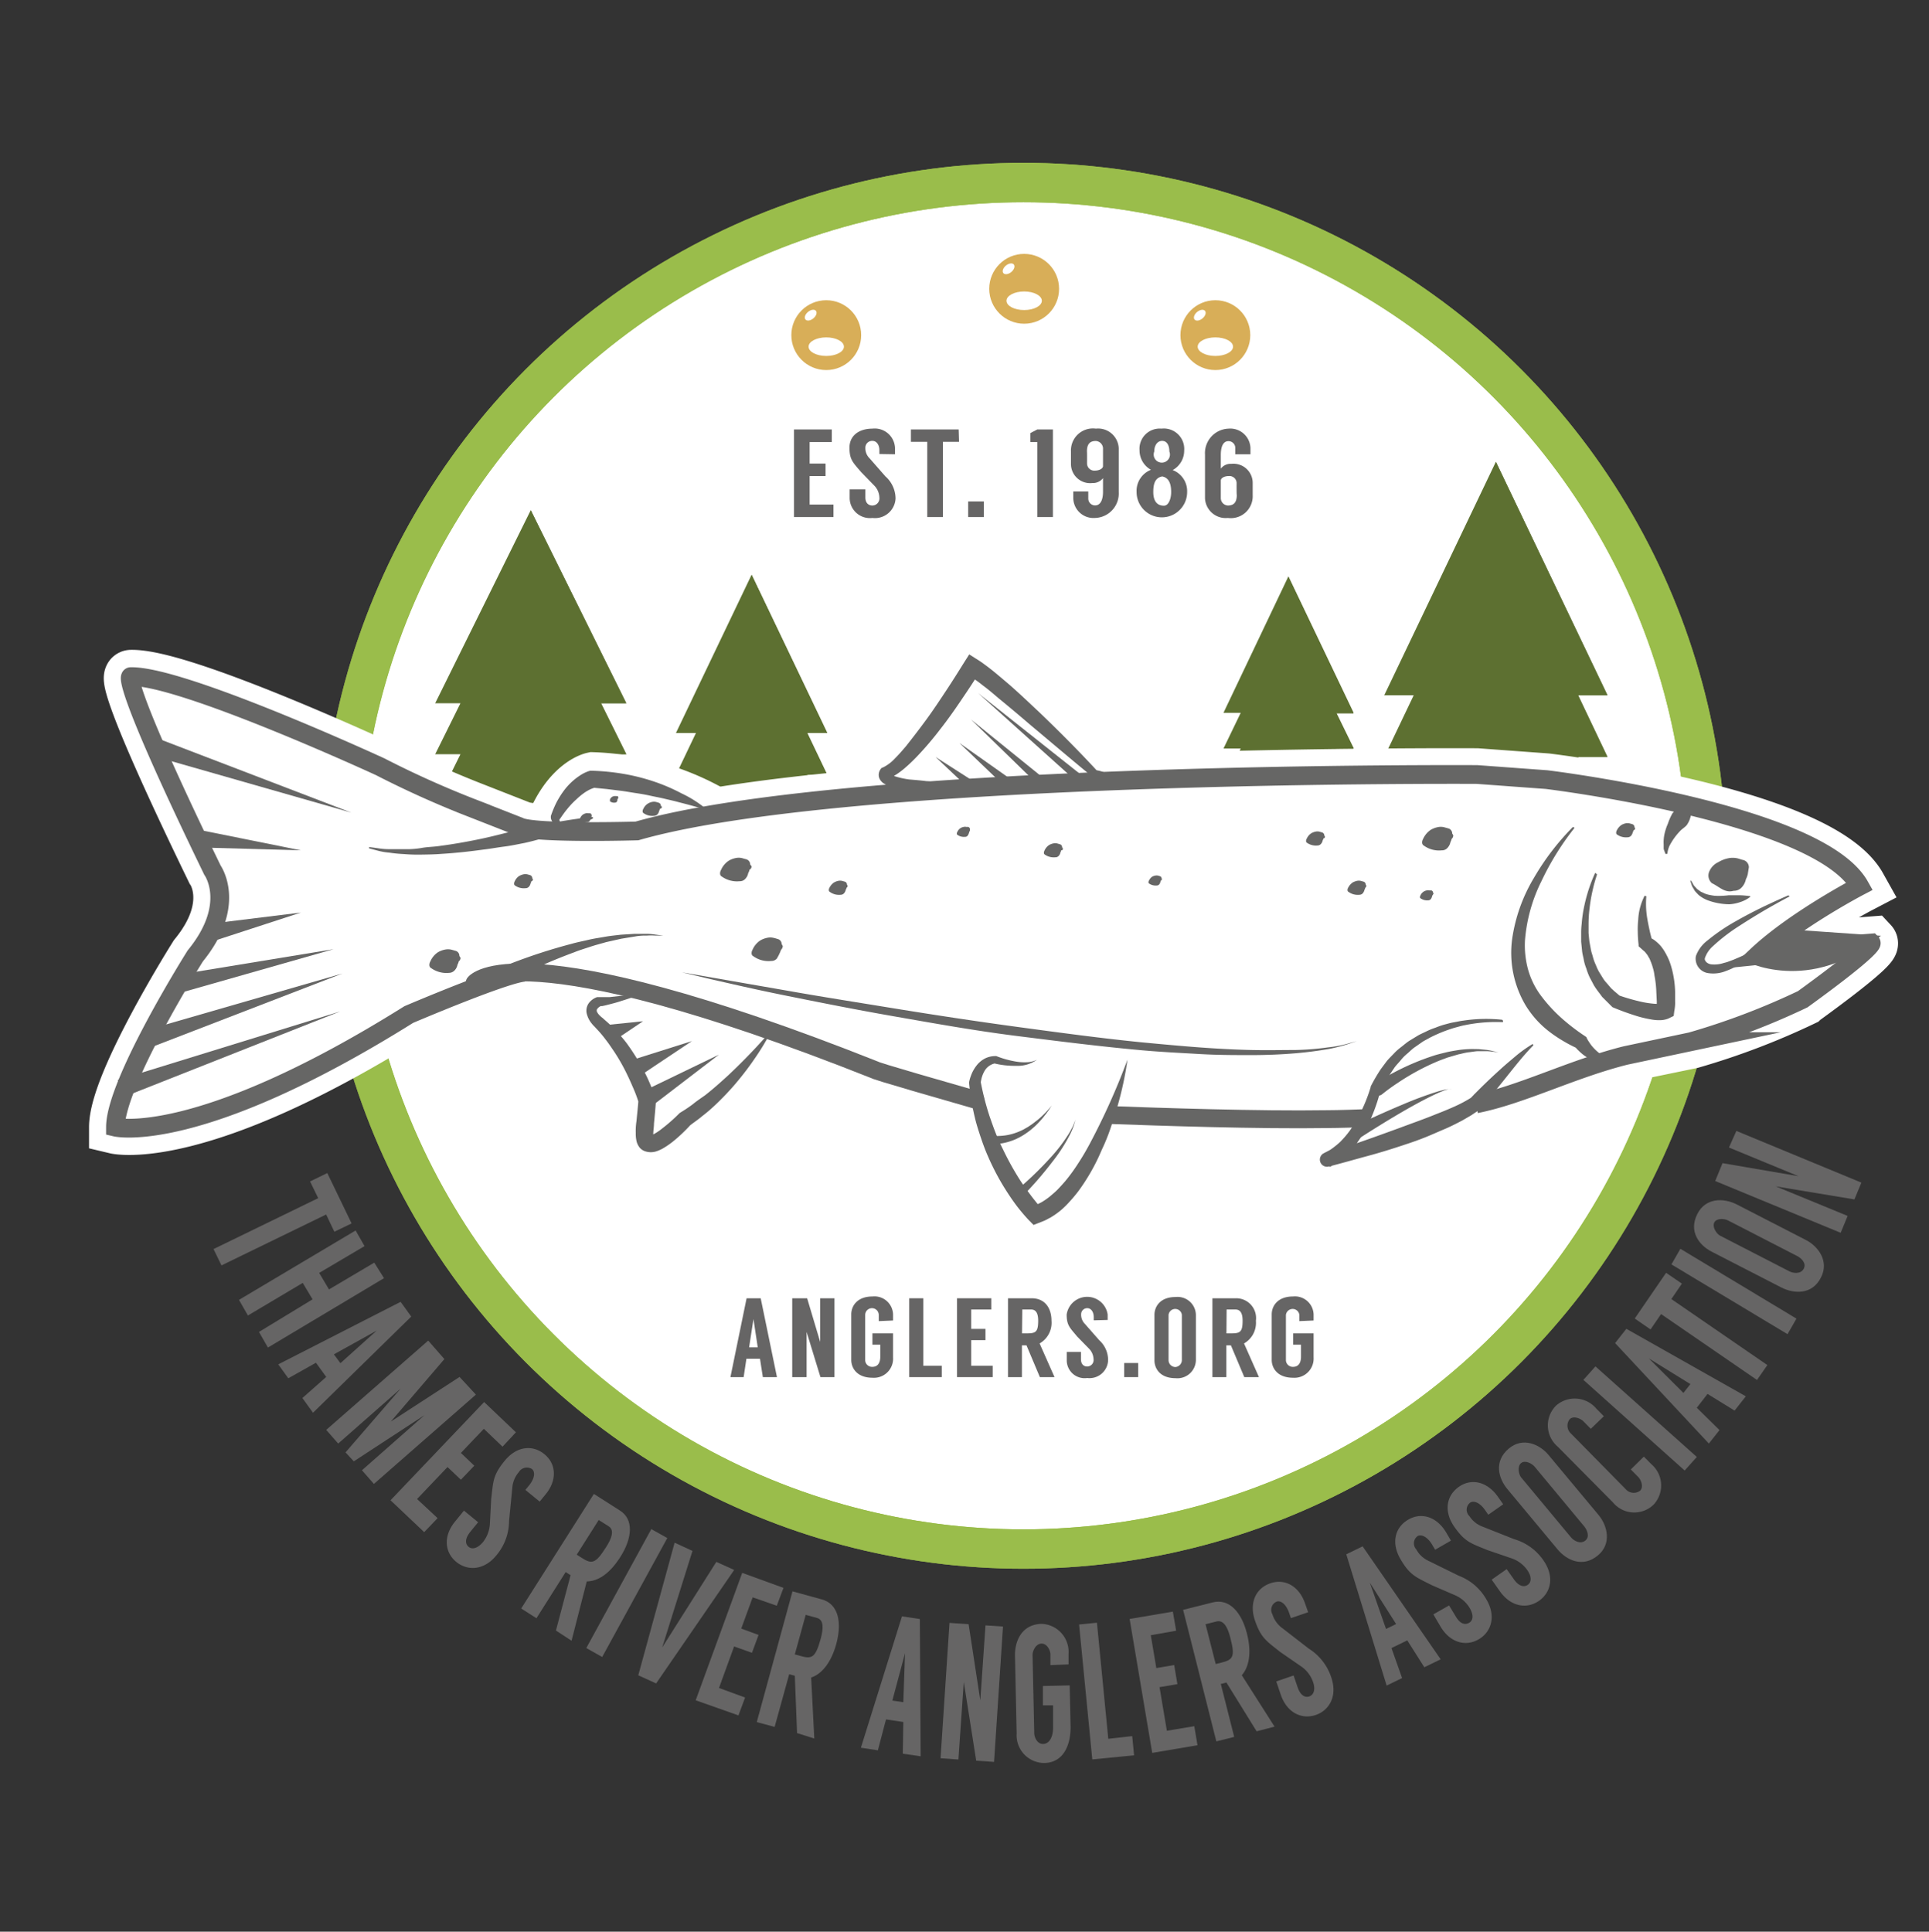 <svg id="logo" xmlns="http://www.w3.org/2000/svg" width="216" height="216.31" viewBox="0 0 216 216.31"><rect x="0" y="0" width="216" height="216.31" fill="#333333" stroke="none"/><defs><style>.cls-1,.cls-3,.cls-7,.cls-8{fill:#fff;}.cls-1,.cls-4{stroke:#9abd4b;stroke-width:4.41px;}.cls-1,.cls-11,.cls-12,.cls-4,.cls-8{stroke-miterlimit:10;}.cls-2{fill:#5d7031;}.cls-3,.cls-8{stroke:#fff;stroke-width:6px;}.cls-10,.cls-3{stroke-linejoin:round;}.cls-10,.cls-11,.cls-12,.cls-4{fill:none;}.cls-5{fill:#666565;}.cls-6{fill:#d8ae58;}.cls-9{fill:#666665;}.cls-10,.cls-11,.cls-12{stroke:#666665;}.cls-10{stroke-linecap:round;}.cls-10,.cls-11{stroke-width:2px;}.cls-12{stroke-width:2.1px;}</style></defs><title>traa-logo-01</title><g id="_Group_" data-name=" Group "><circle id="_Path_" data-name=" Path " class="cls-1" cx="114.6" cy="96.95" r="76.51"/><g id="_Group_2" data-name=" Group 2"><path id="_Path_2" data-name=" Path 2" class="cls-2" d="M90.39,82.08h2.24L84.16,64.36,75.69,82.08h2.24l-2.24,4.69h2.24l-2.24,4.68H83.1v4.06a1.06,1.06,0,0,0,1.06,1h0a1.06,1.06,0,0,0,1.06-1V91.45h7.41l-2.24-4.68h2.24Z"/><path id="_Path_3" data-name=" Path 3" class="cls-2" d="M85.22,91.45h7.41l-2.24-4.68h2.24l-2.24-4.69h2.24L84.16,64.36v32.2h0a1.06,1.06,0,0,0,1.06-1Z"/></g><path id="_Path_4" data-name=" Path 4" class="cls-3" d="M168.27,114.36S158,113.17,154.05,122c0,0-1.49,6.15-5.45,8,0,0,12.55-3.47,16.67-6.35,0,0,4.59-5.24,6.35-6.54"/><g id="_Group_3" data-name=" Group 3"><path id="_Path_5" data-name=" Path 5" class="cls-2" d="M176.72,77.86H180L167.5,51.71,155,77.86h3.3L155,84.77h3.3L155,91.68h11v6a1.56,1.56,0,0,0,1.56,1.56h0a1.56,1.56,0,0,0,1.57-1.55h0V91.68H180l-3.3-6.91H180Z"/><path id="_Path_6" data-name=" Path 6" class="cls-2" d="M169.09,91.68H180l-3.3-6.91H180l-3.3-6.91H180L167.5,51.71V99.23h0a1.56,1.56,0,0,0,1.57-1.55h0v-.01Z"/></g><g id="_Group_4" data-name=" Group 4"><path id="_Path_7" data-name=" Path 7" class="cls-2" d="M149.64,79.82h1.93l-7.3-15.28L137,79.82h1.93l-1.93,4h1.93l-1.93,4h6.39v3.5a.91.91,0,0,0,.91.91h0a.91.91,0,0,0,.91-.91h0v-3.5h6.39l-1.93-4h1.93Z"/><path id="_Path_8" data-name=" Path 8" class="cls-2" d="M145.18,87.89h6.39l-1.93-4h1.93l-1.93-4h1.93l-7.3-15.28V92.3h0a.91.91,0,0,0,.91-.91h0Z"/></g><g id="_Group_5" data-name=" Group 5"><path id="_Path_9" data-name=" Path 9" class="cls-2" d="M67.3,78.75h2.83L59.43,57.13,48.73,78.75h2.83l-2.83,5.71h2.83l-2.83,5.72h9.36v4.94a1.31,1.31,0,0,0,1.33,1.29h.011a1.3,1.3,0,0,0,1.33-1.269V90.18h9.37L67.3,84.46h2.83Z"/><path id="_Path_10" data-name=" Path 10" class="cls-2" d="M60.76,90.18h9.37L67.3,84.46h2.83L67.3,78.75h2.83L59.43,57.13V96.41h0a1.3,1.3,0,0,0,1.33-1.269V90.18Z"/></g><circle id="_Path_11" data-name=" Path 11" class="cls-4" cx="114.6" cy="96.95" r="76.51"/><g id="_Group_6" data-name=" Group 6"><path id="_Compound_Path_" data-name=" Compound Path " class="cls-5" d="M37.44,137.93,36.52,136,24.8,141.7l-.89-1.83,11.72-5.7-.91-1.87,1.93-.94L39.37,137Z"/><path id="_Compound_Path_2" data-name=" Compound Path 2" class="cls-5" d="M43,143.13,30,150.9l-1-1.75,6-3.65-1.1-1.84-6.14,3.65-1-1.75,13.06-7.77,1,1.75-5.08,3,1.1,1.85,5.07-3Z"/><path id="_Compound_Path_3" data-name=" Compound Path 3" class="cls-5" d="M36.53,154.19l-1.15-1.59-3.1,1.74-1.12-1.56,13.7-7,1.19,1.65-11,10.77-1.19-1.65Zm1.59-1.54L42.18,149h0l-4.79,2.66Z"/><path id="_Compound_Path_4" data-name=" Compound Path 4" class="cls-5" d="M53.29,156.17l-11.42,10-1.34-1.53,7-6.17-7.91,5.17-.93-1,6.18-7.15h0l-7,6.16-1.34-1.53,11.42-10,1.81,2.07-6,7h0l7.7-5Z"/><path id="_Compound_Path_5" data-name=" Compound Path 5" class="cls-5" d="M54.18,160l-2.57,2.7,1.5,1.43-1.5,1.57-1.5-1.42-3.41,3.58L49,170l-1.5,1.57L43.73,168l10.48-11,3.56,3.39L56.27,162Z"/><path id="_Compound_Path_6" data-name=" Compound Path 6" class="cls-5" d="M58.83,166.84l.4-.49c.67-.82.71-1.55.33-1.85a1.05,1.05,0,0,0-1.449.323h0L58.1,164.84a3.06,3.06,0,0,0-.74,1.81L57,170.34a6,6,0,0,1-1.42,3.83c-1.39,1.7-3.23,1.76-4.49.73s-1.51-2.83-.14-4.51l1-1.23,1.59,1.3-.89,1.09c-.59.73-.58,1.33-.18,1.66s1,.18,1.59-.5a3.63,3.63,0,0,0,.79-2l.15-2.86c.24-2,.19-2.65,1.51-4.27s3.1-1.84,4.45-.74,1.42,2.93.14,4.49l-.67.82Z"/><path id="_Compound_Path_7" data-name=" Compound Path 7" class="cls-5" d="M62.25,182.59l1.64-6.2-.55-.35-3.27,5.17-1.71-1.09,8.14-12.83,2.87,1.83c1.65,1,1.41,3.15.11,5.2s-2.61,2.75-3.78,2.77L64,183.73Zm2.33-8.5.54.35c1.12.71,1.54.72,2.72-1.15.65-1,1-1.95.31-2.38l-1.11-.7Z"/><path id="_Compound_Path_8" data-name=" Compound Path 8" class="cls-5" d="M67.43,185.55l-1.78-1,7.28-13.32,1.79,1Z"/><path id="_Compound_Path_9" data-name=" Compound Path 9" class="cls-5" d="M73.47,188.51l-2-.91,4.07-14.85,2,.92-3.39,10.81h0l6.06-9.58,2,.9Z"/><path id="_Compound_Path_10" data-name=" Compound Path 10" class="cls-5" d="M84.28,178.87,83,182.37l1.94.71-.74,2-2-.71-1.69,4.65,2.92,1.07-.74,2L77.9,190.4l5.21-14.27,4.62,1.68-.75,2Z"/><path id="_Compound_Path_11" data-name=" Compound Path 11" class="cls-5" d="M89.25,194.07,89,187.65l-.63-.17-1.63,5.9-2-.54,4-14.64,3.28.9c1.89.52,2.27,2.61,1.62,5-.6,2.18-1.69,3.39-2.81,3.75l.35,6.83ZM89,185.26l.62.17c1.27.36,1.68.24,2.27-1.89.32-1.17.37-2.15-.4-2.36l-1.27-.35Z"/><path id="_Compound_Path_12" data-name=" Compound Path 12" class="cls-5" d="M101.15,192.83l-1.94-.29L98.3,196l-1.9-.29L101,181l2,.3.09,15.37-2-.29Zm0-2.22.19-5.48h0l-1.42,5.3Z"/><path id="_Compound_Path_13" data-name=" Compound Path 13" class="cls-5" d="M112.31,182.14l-1,15.16-2-.14-1.39-8.82h0l-.6,8.69-2-.14,1-15.16,2.14.15,1.31,8.53h0l.58-8.4Z"/><path id="_Compound_Path_14" data-name=" Compound Path 14" class="cls-5" d="M117.62,186.46v-1.19c0-.46-.37-1.23-1-1.22s-1,.81-1,1.26l.19,8.77c0,.45.33,1.23,1,1.21s1.14-.74,1.11-2v-2.32h-1.14V188.8l3-.07.1,4.69c0,2.06-.84,3.94-2.9,4a3.103,3.103,0,0,1-3.147-3.058q-.002-.131.007-.262l-.19-8.78c0-1.54.74-3.43,3-3.48a3.14,3.14,0,0,1,3.004,3.271l-.004.069v1.2Z"/><path id="_Compound_Path_15" data-name=" Compound Path 15" class="cls-5" d="M126.78,194.41l.21,2.15-4.68.46-1.48-15.11,2-.2,1.27,13Z"/><path id="_Compound_Path_16" data-name=" Compound Path 16" class="cls-5" d="M128.86,183.11l.62,3.68,2-.34.36,2.14-2,.34.82,4.88,3.07-.51.36,2.13-5.07.86-2.53-15,4.84-.82.37,2.14Z"/><path id="_Compound_Path_17" data-name=" Compound Path 17" class="cls-5" d="M140.71,193.87l-3.38-5.46-.63.16,1.5,5.93-2,.5-3.72-14.73,3.3-.83c1.89-.48,3.26,1.14,3.85,3.5.56,2.19.2,3.77-.58,4.65l3.67,5.76Zm-4.58-7.53.64-.16c1.27-.32,1.57-.62,1-2.77-.29-1.17-.73-2-1.51-1.85l-1.27.32Z"/><path id="_Compound_Path_18" data-name=" Compound Path 18" class="cls-5" d="M144.55,181.2l-.2-.59c-.35-1-.94-1.42-1.4-1.26a1,1,0,0,0-.47,1.42,3,3,0,0,0,1.15,1.58l2.93,2.27a6,6,0,0,1,2.51,3.22c.71,2.07-.2,3.67-1.73,4.2s-3.21-.2-3.92-2.25l-.51-1.5,1.94-.67.46,1.34c.3.88.82,1.18,1.31,1s.7-.77.41-1.61a3.53,3.53,0,0,0-1.31-1.73L143.37,185c-1.57-1.25-2.16-1.56-2.84-3.52s.07-3.61,1.71-4.18,3.23.33,3.89,2.24l.35,1Z"/><path id="_Compound_Path_19" data-name=" Compound Path 19" class="cls-5" d="M157.58,183.69l-1.77.86,1.19,3.36-1.73.84-4.52-14.7,1.83-.89,8.74,12.65-1.83.89Zm-1.25-1.83-2.94-4.63h0l1.81,5.18Z"/><path id="_Compound_Path_20" data-name=" Compound Path 20" class="cls-5" d="M160.7,173.54l-.32-.54c-.54-.92-1.21-1.21-1.63-1a1,1,0,0,0-.248,1.392h0a1.014,1.014,0,0,0,.078.098,3,3,0,0,0,1.43,1.32l3.33,1.64a6,6,0,0,1,3.1,2.66c1.12,1.89.54,3.64-.86,4.46s-3.17.44-4.28-1.43l-.8-1.36,1.76-1L163,181c.47.81,1,1,1.49.73s.53-.89.08-1.66a3.53,3.53,0,0,0-1.63-1.43l-2.63-1.14c-1.79-.91-2.42-1.09-3.48-2.89s-.66-3.54.84-4.43,3.23-.32,4.26,1.42l.54.92Z"/><path id="_Compound_Path_21" data-name=" Compound Path 21" class="cls-5" d="M166.65,169.62l-.36-.52c-.61-.87-1.29-1.1-1.69-.82a1,1,0,0,0-.06,1.5,3,3,0,0,0,1.54,1.2l3.45,1.37a6,6,0,0,1,3.3,2.39c1.26,1.8.83,3.59-.5,4.52s-3.14.7-4.39-1.08l-.91-1.29,1.68-1.18.81,1.15c.54.76,1.12.91,1.55.61s.45-.93-.06-1.66a3.54,3.54,0,0,0-1.73-1.3l-2.72-.93c-1.85-.76-2.5-.89-3.7-2.59s-.94-3.48.49-4.49,3.19-.57,4.36,1.08l.61.87Z"/><path id="_Compound_Path_22" data-name=" Compound Path 22" class="cls-5" d="M173.39,162.92l5.61,6.73c1,1.2,1.49,3.22-.07,4.52-1.72,1.44-3.53.52-4.53-.68l-5.61-6.74c-1-1.2-1.56-3.11.17-4.55C170.52,160.9,172.39,161.72,173.39,162.92Zm-1.55,1.32c-.29-.35-1.07-.78-1.52-.4s-.25,1.28,0,1.59l5.59,6.72c.32.39,1.06.81,1.61.36s.16-1.24-.13-1.59Z"/><path id="_Compound_Path_23" data-name=" Compound Path 23" class="cls-5" d="M178.13,160l-.84-.85c-.32-.32-1.11-.64-1.52-.23a1.18,1.18,0,0,0,.13,1.6l6.15,6.25a1.19,1.19,0,0,0,1.6.16c.42-.41.11-1.21-.2-1.53l-.84-.85,1.46-1.44.84.85a3.14,3.14,0,0,1,.343,4.427c-.027.031-.054.062-.083.093a3.1,3.1,0,0,1-4.384-.042h0q-.098-.1-.186-.208L174.43,162a3.12,3.12,0,0,1-.378-4.396q.089-.106.188-.204a3.16,3.16,0,0,1,4.46.282c.017.019.034.038.05.058l.84.85Z"/><path id="_Compound_Path_24" data-name=" Compound Path 24" class="cls-5" d="M190,163.15l-1.36,1.52L177.3,154.52l1.35-1.51Z"/><path id="_Compound_Path_25" data-name=" Compound Path 25" class="cls-5" d="M191.2,156.09l-1.2,1.55,2.54,2.5-1.19,1.51-10.5-11.25,1.26-1.6,13.38,7.56-1.26,1.6Zm-1.92-1.1-4.66-2.88h0l3.88,3.87Z"/><path id="_Compound_Path_26" data-name=" Compound Path 26" class="cls-5" d="M188.33,143.74l-1.18,1.73,10.75,7.39-1.16,1.67L186,147.15l-1.18,1.72-1.77-1.22,3.51-5.12Z"/><path id="_Compound_Path_27" data-name=" Compound Path 27" class="cls-5" d="M201.16,147.66l-1,1.74-13-7.81,1-1.75Z"/><path id="_Compound_Path_28" data-name=" Compound Path 28" class="cls-5" d="M194.43,134.85l7.78,4c1.39.71,2.63,2.38,1.7,4.19-1,2-3.06,1.84-4.45,1.13l-7.78-4c-1.39-.71-2.64-2.26-1.61-4.25C191,134.11,193,134.14,194.43,134.85Zm-.92,1.82c-.4-.21-1.28-.3-1.55.22s.27,1.28.63,1.47l7.77,4c.44.23,1.29.34,1.62-.3s-.33-1.2-.74-1.41Z"/><path id="_Compound_Path_29" data-name=" Compound Path 29" class="cls-5" d="M194.43,126.64l14,5.79-.78,1.88-8.81-1.46h0l8.05,3.31-.78,1.89-14.05-5.8.82-2,8.51,1.46h0l-7.79-3.21Z"/></g><g id="_Group_7" data-name=" Group 7"><g id="_Group_8" data-name=" Group 8"><path id="_Compound_Path_30" data-name=" Compound Path 30" class="cls-5" d="M85.1,152.15H83.58l-.31,2.06H81.79l1.81-8.83h1.58L87,154.21H85.42Zm-.25-1.27-.48-3.17h0l-.49,3.17Z"/><path id="_Compound_Path_31" data-name=" Compound Path 31" class="cls-5" d="M93.44,145.38v8.83H91.87l-1.55-5.06h0v5.06H88.71v-8.83h1.67l1.46,4.89h0v-4.89Z"/><path id="_Compound_Path_32" data-name=" Compound Path 32" class="cls-5" d="M98.4,147.94v-.69a.76.76,0,0,0-1.52,0v5.09a.77.77,0,0,0,.8.72c.59,0,.89-.42.89-1.14v-1.34h-.88v-1.27H100V152a2.14,2.14,0,0,1-2.3,2.28c-1.75,0-2.38-1.09-2.38-2v-5.1c0-.9.63-2,2.38-2a2.08,2.08,0,0,1,2.289,1.847q.008.076.011.153v.69Z"/><path id="_Compound_Path_33" data-name=" Compound Path 33" class="cls-5" d="M105.46,152.94v1.27h-3.65v-8.83h1.58v7.56Z"/><path id="_Compound_Path_34" data-name=" Compound Path 34" class="cls-5" d="M108.75,146.64v2.17h1.6v1.26h-1.6v2.87h2.41v1.27h-4v-8.83H111v1.26Z"/><path id="_Compound_Path_35" data-name=" Compound Path 35" class="cls-5" d="M116.44,154.21l-1.5-3.56h-.51v3.56h-1.56v-8.83h2.64c1.51,0,2.23,1.11,2.23,2.52a2.66,2.66,0,0,1-1.33,2.54l1.67,3.77Zm-2-4.9h.51c1,0,1.3-.12,1.3-1.41,0-.7-.17-1.26-.78-1.26h-1Z"/><path id="_Compound_Path_36" data-name=" Compound Path 36" class="cls-5" d="M122.47,147.85v-.36c0-.62-.33-1-.71-1a.68.68,0,0,0-.7.659v.031a1.45,1.45,0,0,0,.44,1.09l1.58,1.8a3,3,0,0,1,1,2.24,2.08,2.08,0,0,1-2.143,2.015h0q-.099-.003-.197-.015a2,2,0,0,1-2.29-2v-.92h1.59v.82c0,.54.3.81.7.81a.72.72,0,0,0,.716-.724.702.702,0,0,0-.006-.086,1.76,1.76,0,0,0-.52-1.2l-1.31-1.34c-.83-1-1.18-1.26-1.18-2.47a2.32,2.32,0,0,1,4.59,0v.61Z"/><path id="_Compound_Path_37" data-name=" Compound Path 37" class="cls-5" d="M125.88,152.63h1.57v1.58h-1.57Z"/><path id="_Compound_Path_38" data-name=" Compound Path 38" class="cls-5" d="M133.91,147.24v5.09a2.07,2.07,0,0,1-2.128,2.01h0q-.076-.002-.152-.01c-1.74,0-2.36-1.09-2.36-2v-5.09c0-.91.62-2,2.36-2a2.05,2.05,0,0,1,2.267,1.807h0Q133.908,147.143,133.91,147.24Zm-1.57,0a.75.75,0,0,0-1.49,0v5.08a.77.77,0,0,0,.78.76h0a.79.79,0,0,0,.71-.76Z"/><path id="_Compound_Path_39" data-name=" Compound Path 39" class="cls-5" d="M139.33,154.21l-1.5-3.56h-.51v3.56h-1.56v-8.83h2.63a2.22,2.22,0,0,1,2.24,2.52,2.66,2.66,0,0,1-1.33,2.54l1.67,3.77Zm-2-4.9h.51c1,0,1.3-.12,1.3-1.41,0-.7-.17-1.26-.79-1.26h-1Z"/><path id="_Compound_Path_40" data-name=" Compound Path 40" class="cls-5" d="M145.5,147.94v-.69a.76.76,0,0,0-1.51,0v5.09a.77.77,0,0,0,.8.72c.59,0,.89-.42.89-1.14v-1.34h-.88v-1.27h2.29V152a2.15,2.15,0,0,1-2.3,2.28c-1.76,0-2.39-1.09-2.39-2v-5.1c0-.9.63-2,2.39-2a2.09,2.09,0,0,1,2.291,1.868h0q.007.066.009.132v.69Z"/></g></g><g id="_Group_9" data-name=" Group 9"><g id="_Group_10" data-name=" Group 10"><path id="_Compound_Path_41" data-name=" Compound Path 41" class="cls-5" d="M90.66,49.5v2.41h1.78v1.4H90.66V56.5h2.67v1.4H88.91V48.09h4.23V49.5Z"/><path id="_Compound_Path_42" data-name=" Compound Path 42" class="cls-5" d="M98.47,50.84v-.41c0-.68-.36-1.06-.78-1.06a.76.76,0,0,0-.79.729v.001c0,.014-.001.027,0,.041a1.59,1.59,0,0,0,.49,1.2l1.75,2a3.33,3.33,0,0,1,1.14,2.49,2.31,2.31,0,0,1-2.429,2.184h0Q97.77,58.01,97.69,58a2.27,2.27,0,0,1-2.533-1.972h0q-.014-.114-.017-.228v-1H96.9v.91c0,.6.34.9.79.9a.8.8,0,0,0,.78-.9,2,2,0,0,0-.57-1.33l-1.46-1.5c-.93-1.09-1.32-1.4-1.32-2.75S96.19,48,97.69,48a2.27,2.27,0,0,1,2.516,1.994h0q.011.093.014.186v.69Z"/><path id="_Compound_Path_43" data-name=" Compound Path 43" class="cls-5" d="M107.39,49.48h-1.81V57.9h-1.75V49.48H102V48.09h5.35Z"/><path id="_Compound_Path_44" data-name=" Compound Path 44" class="cls-5" d="M108.41,56.15h1.75V57.9h-1.75Z"/><path id="_Compound_Path_45" data-name=" Compound Path 45" class="cls-5" d="M116.15,48.09h1.75V57.9h-1.75V49.5h-.78v-1Z"/><path id="_Compound_Path_46" data-name=" Compound Path 46" class="cls-5" d="M119.92,51.92V50.55A2.46,2.46,0,0,1,122.71,48a2.31,2.31,0,0,1,2.548,2.044q.009.078.012.156v4.9a2.74,2.74,0,0,1-2.574,2.896q-.043.003-.086.004a2.26,2.26,0,0,1-2.424-2.083h0q-.004-.059-.006-.117v-.77h1.68v.77a.77.77,0,0,0,.739.8h.011c.68,0,.9-.75.9-1.53V53.54a1.42,1.42,0,0,1-1.19.55,2.15,2.15,0,0,1-2.4-2.17Zm1.8,0a.81.81,0,0,0,.837.782h0L122.59,52.7c.56,0,.92-.26.92-.51v-2a.86.86,0,0,0-.8-.81c-.7,0-1,.38-1,1.18C121.73,50.66,121.72,51.79,121.72,51.92Z"/><path id="_Compound_Path_47" data-name=" Compound Path 47" class="cls-5" d="M132.93,55.1a2.83,2.83,0,0,1-5.66,0h0a2.53,2.53,0,0,1,1.61-2.49,2.49,2.49,0,0,1-1.28-2.18A2.26,2.26,0,0,1,130.05,48a2.29,2.29,0,0,1,2.55,2.46,2.48,2.48,0,0,1-1.29,2.18A2.53,2.53,0,0,1,132.93,55.1Zm-1.79,0c0-.91-.24-1.6-1-1.75-.81.15-1,.84-1,1.75s.35,1.53,1.19,1.53C130.87,56.63,131.14,55.81,131.14,55.1Zm-1.89-4.54a.91.91,0,1,0,1.69,0c0-.7-.28-1.19-.81-1.19S129.25,49.87,129.25,50.56Z"/><path id="_Compound_Path_48" data-name=" Compound Path 48" class="cls-5" d="M140.27,54.08v1.37A2.45,2.45,0,0,1,137.49,58a2.32,2.32,0,0,1-2.55-2.065v0q-.007-.068-.01-.135V50.91a2.74,2.74,0,0,1,2.563-2.907h0L137.56,48a2.26,2.26,0,0,1,2.452,2.05q.007.075.008.15v.67h-1.7v-.66a.76.76,0,0,0-.708-.808c-.017-.001-.035-.002-.052-.002-.67,0-.86.76-.86,1.54v1.54a1.37,1.37,0,0,1,1.19-.54,2.15,2.15,0,0,1,2.38,2.14Zm-1.8,0a.8.8,0,0,0-.826-.774c-.018.001-.036.002-.054.004-.54,0-.89.25-.89.5v2a.84.84,0,0,0,.79.8c.68,0,1-.38,1-1.18C138.46,55.34,138.47,54.22,138.47,54.08Z"/></g></g><g id="_Group_11" data-name=" Group 11"><circle id="_Path_12" data-name=" Path 12" class="cls-6" cx="114.68" cy="32.34" r="3.91"/><ellipse id="_Path_13" data-name=" Path 13" class="cls-7" cx="112.936" cy="30.1" rx="0.76" ry="0.47" transform="translate(6.663 78.748) rotate(-39.52)"/></g><g id="_Group_12" data-name=" Group 12"><circle id="_Path_14" data-name=" Path 14" class="cls-6" cx="92.52" cy="37.53" r="3.91"/><ellipse id="_Path_15" data-name=" Path 15" class="cls-7" cx="90.777" cy="35.291" rx="0.76" ry="0.47" transform="translate(-1.706 65.833) rotate(-39.52)"/></g><g id="_Group_13" data-name=" Group 13"><circle id="_Path_16" data-name=" Path 16" class="cls-6" cx="136.09" cy="37.53" r="3.91"/><ellipse id="_Path_17" data-name=" Path 17" class="cls-7" cx="134.347" cy="35.296" rx="0.76" ry="0.47" transform="translate(8.251 93.56) rotate(-39.52)"/></g><ellipse id="_Path_18" data-name=" Path 18" class="cls-7" cx="92.52" cy="38.82" rx="1.98" ry="1.04"/><ellipse id="_Path_19" data-name=" Path 19" class="cls-7" cx="114.68" cy="33.68" rx="1.98" ry="1.04"/><ellipse id="_Path_20" data-name=" Path 20" class="cls-7" cx="136.09" cy="38.82" rx="1.98" ry="1.04"/><path id="_Path_21" data-name=" Path 21" class="cls-8" d="M126.82,88.23a14.996,14.996,0,0,0-4.25-1.55s-11.15-10.56-13.73-12c0,0-6.74,11-9.7,11.89,0,0-.83,1,2.67,1.26,0,0,3.3,0,3.64.39,0,0,1.16.44,1.06,1.07"/><path id="_Path_22" data-name=" Path 22" class="cls-8" d="M79.24,90.73a29.14,29.14,0,0,0-12.84-3.5s-2.33.5-4.16,4.34c0,0,0,.66,1.16,1.33"/><path id="_Path_23" data-name=" Path 23" class="cls-8" d="M59,108.88c-1.49-.24-13.19,4.73-13.19,4.73-23.64,14.8-32.84,12.61-32.84,12.61,0-5,8.94-19.18,8.94-19.18,4.7-5.76,1.92-9.6,1.92-9.6-10.45-21.55-9.16-21.67-9.16-21.67,5.77-.14,27.94,10.15,27.94,10.15A108.32,108.32,0,0,0,53,90.61l5.1,2c1.46.84,13.2.5,13.2.5,23.6-6.77,94.08-6.32,94.08-6.32l7.77.57s30.47,3.64,35.09,11.9c0,0-7.24,3.78-11.49,7.78,0,0,6.12-.65,7.49-1l5.29-.41s.41.44-7.66,6.29a80.78,80.78,0,0,1-12.5,4.75L182,118.19c-6,1.5-11.69,4.37-16.77,5.42,0,0-14.73,3-39,1.32s-16.63-2.73-35.71-7.35S71,110.8,59,108.88Z"/><path id="_Path_24" data-name=" Path 24" class="cls-8" d="M126.25,118.66S122.63,133.9,116,136a26.1,26.1,0,0,1-5.11-8.39,29.004,29.004,0,0,1-1.68-6.4s.3-2.41,2.26-2.56c0,0,3.17,1,4.68,0"/><path id="_Path_25" data-name=" Path 25" class="cls-8" d="M86.45,115.29a39.26,39.26,0,0,1-9.8,10.08s-2.82,3-4.06,2.72c-.75-.17-.29-2.16-.11-4.88a22,22,0,0,0-5.41-8.65s-1.83-1.47,0-2.32c0,0,.36.12,5-1"/><g id="_Group_14" data-name=" Group 14"><polygon id="_Path_26" data-name=" Path 26" class="cls-9" points="17.95 82.8 39.35 91 17.31 84.7 17.95 82.8"/></g><g id="_Group_15" data-name=" Group 15"><polygon id="_Path_27" data-name=" Path 27" class="cls-9" points="22.21 92.91 33.69 95.22 21.99 94.89 22.21 92.91"/></g><g id="_Group_16" data-name=" Group 16"><polygon id="_Path_28" data-name=" Path 28" class="cls-9" points="23.37 103.46 33.69 102.19 23.81 105.41 23.37 103.46"/></g><g id="_Group_17" data-name=" Group 17"><polygon id="_Path_29" data-name=" Path 29" class="cls-9" points="20.18 109.11 37.35 106.29 20.61 111.06 20.18 109.11"/></g><g id="_Group_18" data-name=" Group 18"><polygon id="_Path_30" data-name=" Path 30" class="cls-9" points="16.2 115.41 38.35 109.01 16.83 117.31 16.2 115.41"/></g><g id="_Group_19" data-name=" Group 19"><polygon id="_Path_31" data-name=" Path 31" class="cls-9" points="13.18 120.95 38.09 113.26 13.85 122.84 13.18 120.95"/></g><path id="_Path_32" data-name=" Path 32" class="cls-9" d="M195.83,97.13a.84.84,0,0,0-.64-.83c-.07,0-.54-.17-.67-.19a2.381,2.381,0,0,0-1,0,3.412,3.412,0,0,0-1.1.43,2,2,0,0,0-1,1,1.14,1.14,0,0,0,.27,1.36c.9.43,1.44,1.13,2.44.85a1.17,1.17,0,0,0,.89-.37,1.89,1.89,0,0,0,.48-.93,2.232,2.232,0,0,0,.21-.58"/><path id="_Path_33" data-name=" Path 33" class="cls-10" d="M53.14,110.09s4.6-6.26,44.92,9.76c0,0-.76-.12,11.14,3.29"/><path id="_Path_34" data-name=" Path 34" class="cls-11" d="M124.29,124.86c5.55.2,16.59.58,24.31.46,0,0,1.6,0,4.24-.11"/><g id="_Group_20" data-name=" Group 20"><path id="_Path_35" data-name=" Path 35" class="cls-9" d="M168.26,114.46a17.233,17.233,0,0,0-4.24.34c-.35.06-.69.17-1,.25s-.68.21-1,.32a16.554,16.554,0,0,0-1.93.84c-.3.18-.62.32-.9.52l-.86.6c-.28.21-.52.46-.78.68a4.578,4.578,0,0,0-.72.74c-.22.26-.47.51-.67.78l-.58.86a19.694,19.694,0,0,0-1,1.82v-.1a19.627,19.627,0,0,1-.79,2.46,16.127,16.127,0,0,1-1.13,2.33,11.81,11.81,0,0,1-1.57,2.13,8.174,8.174,0,0,1-1,.91,3.819,3.819,0,0,1-.57.39l-.61.35-.55-1.5c2.83-.86,5.63-1.88,8.4-2.89,1.39-.52,2.77-1,4.13-1.56.68-.26,1.35-.54,2-.83a15.193,15.193,0,0,0,1.87-1l-.15.13c1.07-1.11,2.16-2.17,3.3-3.2.56-.52,1.14-1,1.74-1.51a15.001,15.001,0,0,1,1.88-1.36.092.092,0,0,1,.14.12c-1.06,1.08-2,2.29-2.94,3.46l-2.85,3.55a.43.43,0,0,1-.12.11h0l-1,.68-1,.58c-.68.36-1.37.71-2.06,1s-1.39.61-2.09.89-1.42.54-2.13.77c-1.43.48-2.86.93-4.31,1.32s-2.89.81-4.35,1.18a.8.8,0,0,1-.57-1.49h0l.48-.25a2.752,2.752,0,0,0,.46-.29,9.672,9.672,0,0,0,.87-.71,11.341,11.341,0,0,0,1.46-1.81,16.109,16.109,0,0,0,1.12-2.09,17.936,17.936,0,0,0,.84-2.24v-.07h0a19.616,19.616,0,0,1,1.13-1.94l.67-.9c.24-.29.51-.55.77-.82a5.929,5.929,0,0,1,.83-.75c.29-.22.57-.47.88-.68l.95-.58c.31-.19.66-.33,1-.5a7.482,7.482,0,0,1,1-.41,9.76,9.76,0,0,1,1-.35c.36-.09.7-.2,1.07-.26s.71-.15,1.07-.19a17.052,17.052,0,0,1,4.34-.1.12.12,0,0,1,.09.11.11.11,0,0,1-.013.155h0Z"/></g><g id="_Group_21" data-name=" Group 21"><path id="_Path_36" data-name=" Path 36" class="cls-9" d="M126.82,88.23c-.71-.27-1.43-.51-2.15-.74-.36-.11-.72-.19-1.08-.27a3.801,3.801,0,0,0-1-.12h-.13l-.14-.12c-2.36-1.93-4.67-3.9-7-5.85q-1.72-1.48-3.48-2.92c-.57-.48-1.16-1-1.74-1.42-.29-.23-.58-.46-.88-.66s-.57-.4-.84-.57l1.33-.35c-.68,1.13-1.41,2.2-2.14,3.28s-1.48,2.14-2.29,3.17a36.391,36.391,0,0,1-2.55,3,19.26,19.26,0,0,1-1.46,1.39,9.428,9.428,0,0,1-.85.64,4.086,4.086,0,0,1-1.07.51l.32-.21a.436.436,0,0,0,.06-.3h0a.76.76,0,0,0,.24.14,2.687,2.687,0,0,0,.34.13,8.994,8.994,0,0,0,1.55.33h0c.62.05,1.24.1,1.86.18a4.512,4.512,0,0,1,.94.16l.47.11.25.09a.76.76,0,0,1,.28.19l-.09-.06a2.57,2.57,0,0,1,.7.51.86.86,0,0,1,.29.77.7.7,0,0,0-.44-.58,3.198,3.198,0,0,0-.7-.28l-.09-.06h-1.65a15.753,15.753,0,0,0-1.82.07h0a10.998,10.998,0,0,1-1.77-.18L99.53,88a2.003,2.003,0,0,1-.5-.23,1.3,1.3,0,0,1-.54-.57,1,1,0,0,1-.09-.55,1.17,1.17,0,0,1,.22-.54l.08-.1.25-.11a4.668,4.668,0,0,0,1.29-1c.43-.43.84-.9,1.24-1.38.79-1,1.56-2,2.29-3s1.45-2.09,2.16-3.16,1.39-2.16,2.06-3.23l.54-.85.79.5a11.893,11.893,0,0,1,1.05.72c.32.23.63.48.93.72.6.49,1.19,1,1.77,1.49,1.14,1,2.26,2.07,3.37,3.11,2.2,2.11,4.35,4.27,6.42,6.51l-.27-.11a4.72,4.72,0,0,1,1.19.32c.37.14.72.31,1.07.48A19.283,19.283,0,0,1,126.82,88.23Z"/></g><g id="_Group_22" data-name=" Group 22"><path id="_Path_37" data-name=" Path 37" class="cls-9" d="M121.4,88.28,109.52,77.61,122,87.51a.51.51,0,0,1,.09.71.52.52,0,0,1-.71.08Z"/></g><g id="_Group_23" data-name=" Group 23"><path id="_Path_38" data-name=" Path 38" class="cls-9" d="M116.59,88.22l-7.87-7.66,8.54,6.91a.52.52,0,0,1,.07.71.5.5,0,0,1-.7.07Z"/></g><g id="_Group_24" data-name=" Group 24"><path id="_Path_39" data-name=" Path 39" class="cls-9" d="M112.3,87.86l-4.88-4.67,5.52,3.9a.51.51,0,0,1,.12.7.5.5,0,0,1-.696.122L112.36,87.91Z"/></g><g id="_Group_25" data-name=" Group 25"><path id="_Path_40" data-name=" Path 40" class="cls-9" d="M108.65,88.44l-3.9-3.68,4.51,2.89a.503.503,0,0,1-.54.85Z"/></g><g id="_Group_26" data-name=" Group 26"><path id="_Path_41" data-name=" Path 41" class="cls-9" d="M79.24,90.73c-1.1-.34-2.17-.63-3.24-.9-.53-.15-1.07-.26-1.6-.39s-1.07-.22-1.6-.34-1.07-.21-1.61-.29-1.07-.18-1.61-.25-1.07-.13-1.61-.2l-1.62-.16h.25l-.19.06-.28.11a6.117,6.117,0,0,0-.56.31,7.671,7.671,0,0,0-1.06.86,8.997,8.997,0,0,0-1,1.06c-.31.37-.59.78-.87,1.19v-.2h0a.15.15,0,0,0,0,.07.994.994,0,0,0,0,.16,1.839,1.839,0,0,0,.15.36,4.489,4.489,0,0,0,.54.74,2.56,2.56,0,0,1-.92-.36,1.698,1.698,0,0,1-.42-.35l-.18-.25-.07-.15a1.068,1.068,0,0,1-.06-.22v-.21a12.141,12.141,0,0,1,.62-1.5,10.076,10.076,0,0,1,.89-1.41,7.09,7.09,0,0,1,1.94-1.75,4.13,4.13,0,0,1,.42-.22,3.094,3.094,0,0,1,.53-.19h.25a24.896,24.896,0,0,1,3.44.34,22.77,22.77,0,0,1,3.35.83,20.537,20.537,0,0,1,3.17,1.35A13,13,0,0,1,79.24,90.73Z"/></g><path id="_Path_42" data-name=" Path 42" class="cls-9" d="M162.72,93.53a1.182,1.182,0,0,0-.11-.19.59.59,0,0,0-.45-.58l-.47-.13a1.589,1.589,0,0,0-.72,0,2.472,2.472,0,0,0-.77.3,2.42,2.42,0,0,0-.84,1c-.15.25-.19.63.09.77a2.89,2.89,0,0,0,2,.52.8.8,0,0,0,.62-.26,1.32,1.32,0,0,0,.34-.65,1.938,1.938,0,0,0,.15-.4C162.62,93.93,162.77,93.62,162.72,93.53Z"/><path id="_Path_43" data-name=" Path 43" class="cls-9" d="M148.36,93.67l-.07-.11a.35.35,0,0,0-.27-.35l-.28-.08a.94.94,0,0,0-.44,0,1.479,1.479,0,0,0-.47.18,1.38,1.38,0,0,0-.5.59c-.1.15-.12.38,0,.46a1.73,1.73,0,0,0,1.19.32.53.53,0,0,0,.38-.16.771.771,0,0,0,.2-.39,1.058,1.058,0,0,0,.09-.25C148.3,93.92,148.39,93.73,148.36,93.67Z"/><path id="_Path_44" data-name=" Path 44" class="cls-9" d="M74.11,90.34,74,90.23a.35.35,0,0,0-.27-.35l-.28-.08a1.09,1.09,0,0,0-.44,0,1.501,1.501,0,0,0-.47.19,1.35,1.35,0,0,0-.5.58c-.1.15-.12.39,0,.47a1.73,1.73,0,0,0,1.19.32.53.53,0,0,0,.38-.16.84.84,0,0,0,.2-.4,1,1,0,0,0,.09-.24C74.05,90.58,74.14,90.4,74.11,90.34Z"/><path id="_Path_45" data-name=" Path 45" class="cls-9" d="M66.25,91.37V91.3a.25.25,0,0,0-.18-.23h-.18a.882.882,0,0,0-.28,0,1.34,1.34,0,0,0-.3.12.94.94,0,0,0-.33.38c-.06.09-.07.25,0,.3a1.12,1.12,0,0,0,.77.2.33.33,0,0,0,.24-.1.6.6,0,0,0,.13-.25.767.767,0,0,0,.06-.16S66.27,91.41,66.25,91.37Z"/><path id="_Path_46" data-name=" Path 46" class="cls-9" d="M69.23,89.37v-.05c0-.08,0-.16-.13-.17h-.13a.739.739,0,0,0-.21,0,.83.83,0,0,0-.22.08.732.732,0,0,0-.24.28v.22a.75.75,0,0,0,.56.15.29.29,0,0,0,.18-.07.42.42,0,0,0,.09-.19.251.251,0,0,0,0-.12S69.24,89.4,69.23,89.37Z"/><path id="_Path_47" data-name=" Path 47" class="cls-12" d="M165.27,123.61c5.08-1,10.75-3.92,16.77-5.42l7.33-1.55a80.78,80.78,0,0,0,12.5-4.75c8.07-5.85,7.66-6.29,7.66-6.29l-5.29.41c-1.37.38-7.49,1-7.49,1,4.25-4,11.49-7.78,11.49-7.78-4.62-8.25-35.07-11.93-35.07-11.93l-7.77-.57s-70.48-.45-94.08,6.32c0,0-11.74.34-13.2-.5l-5.1-2a108.299,108.299,0,0,1-10.45-4.69S20.4,75.63,14.63,75.77c0,0-1.29.12,9.16,21.67,0,0,2.78,3.84-1.92,9.6,0,0-8.94,14.18-8.94,19.18,0,0,9.2,2.19,32.84-12.61,0,0,11.7-5,13.19-4.73"/><path id="_Path_48" data-name=" Path 48" class="cls-9" d="M153,99.18l-.07-.11a.35.35,0,0,0-.27-.35l-.29-.08a.999.999,0,0,0-.43,0,1.76,1.76,0,0,0-.47.18,1.54,1.54,0,0,0-.51.59c-.09.15-.12.39.05.47a1.77,1.77,0,0,0,1.2.32.53.53,0,0,0,.38-.16.939.939,0,0,0,.2-.4,1,1,0,0,0,.09-.24C152.93,99.42,153,99.24,153,99.18Z"/><path id="_Path_49" data-name=" Path 49" class="cls-9" d="M119,95a.749.749,0,0,0-.07-.12.35.35,0,0,0-.27-.35l-.28-.08a.93.93,0,0,0-.44,0,1.479,1.479,0,0,0-.47.18,1.38,1.38,0,0,0-.5.59c-.09.15-.12.38,0,.46a1.74,1.74,0,0,0,1.19.32.48.48,0,0,0,.38-.15.76.76,0,0,0,.2-.4,1,1,0,0,0,.09-.24C119,95.24,119.06,95.05,119,95Z"/><path id="_Path_50" data-name=" Path 50" class="cls-9" d="M84.15,97,84,96.8a.59.59,0,0,0-.45-.58l-.47-.13a1.591,1.591,0,0,0-.72,0,2.38,2.38,0,0,0-.77.3,2.34,2.34,0,0,0-.84,1c-.15.25-.2.63.08.77a2.93,2.93,0,0,0,2,.52.8.8,0,0,0,.62-.26,1.259,1.259,0,0,0,.33-.65,1.138,1.138,0,0,0,.15-.4C84.05,97.39,84.2,97.08,84.15,97Z"/><path id="_Path_51" data-name=" Path 51" class="cls-9" d="M87.64,105.92a1.182,1.182,0,0,0-.11-.19.59.59,0,0,0-.45-.58s-.38-.12-.47-.13a1.589,1.589,0,0,0-.72,0,2.47,2.47,0,0,0-.77.3,2.34,2.34,0,0,0-.84,1c-.15.25-.2.63.08.76a2.89,2.89,0,0,0,2,.53.8.8,0,0,0,.62-.26,5.201,5.201,0,0,0,.48-1C87.54,106.32,87.69,106,87.64,105.92Z"/><path id="_Path_52" data-name=" Path 52" class="cls-9" d="M94.91,99.18a.408.408,0,0,0-.07-.11.34.34,0,0,0-.27-.35l-.28-.08a1.08,1.08,0,0,0-.44,0,1.7,1.7,0,0,0-.46.18,1.461,1.461,0,0,0-.51.59c-.09.15-.12.39.05.47a1.75,1.75,0,0,0,1.2.32.52.52,0,0,0,.37-.16.76.76,0,0,0,.2-.4.54.54,0,0,0,.09-.24C94.85,99.42,94.94,99.24,94.91,99.18Z"/><path id="_Path_53" data-name=" Path 53" class="cls-9" d="M108.61,92.94v-.08a.26.26,0,0,0-.2-.26h-.2a.65.65,0,0,0-.31,0,.93.93,0,0,0-.34.13,1,1,0,0,0-.36.42c-.07.11-.09.28,0,.33a1.24,1.24,0,0,0,.86.23.33.33,0,0,0,.27-.11.64.64,0,0,0,.15-.28.99.99,0,0,0,.06-.18S108.63,93,108.61,92.94Z"/><path id="_Path_54" data-name=" Path 54" class="cls-9" d="M130.12,98.44a.351.351,0,0,1-.05-.08.27.27,0,0,0-.2-.25l-.2-.06a.861.861,0,0,0-.32,0,1.18,1.18,0,0,0-.33.12,1,1,0,0,0-.36.43c-.07.1-.09.27,0,.33a1.29,1.29,0,0,0,.86.23.37.37,0,0,0,.27-.11.53.53,0,0,0,.14-.29.609.609,0,0,0,.07-.17S130.14,98.48,130.12,98.44Z"/><path id="_Path_55" data-name=" Path 55" class="cls-9" d="M160.52,100.05a.408.408,0,0,1-.05-.09.26.26,0,0,0-.2-.25h-.2a.65.65,0,0,0-.31,0,.93.93,0,0,0-.7.55c-.07.11-.09.27,0,.33a1.29,1.29,0,0,0,.86.23.37.37,0,0,0,.27-.11.62.62,0,0,0,.15-.29,1.147,1.147,0,0,0,.06-.17S160.54,100.09,160.52,100.05Z"/><path id="_Path_56" data-name=" Path 56" class="cls-9" d="M200.89,104.11s-4.18,4.18-5.63,3.45c0,0,7.36,4,15.36-2.77Z"/><g id="_Group_27" data-name=" Group 27"><path id="_Path_57" data-name=" Path 57" class="cls-9" d="M200.4,100.38s-1.15.59-2.82,1.56c-.83.49-1.8,1.08-2.8,1.73a20.446,20.446,0,0,0-2.95,2.26,3.129,3.129,0,0,0-.92,1.35.399.399,0,0,0,0,.22.83.83,0,0,0,.15.23.999.999,0,0,0,.5.25,3.299,3.299,0,0,0,1.47-.15,4.319,4.319,0,0,0,.72-.23,6.883,6.883,0,0,0,.68-.27,21.238,21.238,0,0,0,2.09-1c.51-.27.81-.39.81-.39v.08s-.23.23-.66.6a6.751,6.751,0,0,1-.81.64,11.406,11.406,0,0,1-1.12.76,7.997,7.997,0,0,1-1.47.71,3.76,3.76,0,0,1-2,.24,1.63,1.63,0,0,1-1.383-1.845c.004-.025.008-.05.013-.075a3.81,3.81,0,0,1,1.3-1.74,21.262,21.262,0,0,1,3.18-2.16c1.06-.61,2.07-1.12,2.94-1.55,1.75-.84,2.94-1.34,2.94-1.34Z"/></g><g id="_Group_28" data-name=" Group 28"><path id="_Path_58" data-name=" Path 58" class="cls-9" d="M176.31,92.7a30.849,30.849,0,0,0-3.72,6,18,18,0,0,0-1.83,6.6,10.272,10.272,0,0,0,.35,3.28,8.859,8.859,0,0,0,1.42,2.89,17.168,17.168,0,0,0,2.19,2.42,23.006,23.006,0,0,0,2.66,2.07l.25.17.05.12a3.096,3.096,0,0,0,.24.41,4.175,4.175,0,0,0,.3.43,5.122,5.122,0,0,0,.73.74,3.995,3.995,0,0,0,.43.29,4.38,4.38,0,0,0,.49.23,2.742,2.742,0,0,0,.53.15,1.649,1.649,0,0,1,.57.07v.19a2.902,2.902,0,0,1-.61.19,2.318,2.318,0,0,1-.65.07,3.696,3.696,0,0,1-.66-.07,3.502,3.502,0,0,1-.65-.2,4.903,4.903,0,0,1-1.17-.68c-.17-.14-.34-.29-.5-.45a3.711,3.711,0,0,1-.47-.54l.3.29a16.005,16.005,0,0,1-1.64-.87,14.885,14.885,0,0,1-1.56-1.07,10.771,10.771,0,0,1-2.54-2.87,11.54,11.54,0,0,1-1.5-7.39,18.353,18.353,0,0,1,2.45-6.88,28.184,28.184,0,0,1,4.36-5.69Z"/></g><g id="_Group_29" data-name=" Group 29"><path id="_Path_59" data-name=" Path 59" class="cls-9" d="M178.83,97.92a17.521,17.521,0,0,0-.51,1.85,17.158,17.158,0,0,0-.32,1.88,15.003,15.003,0,0,0-.12,1.89v.94l.09.93.17.92c.05.3.17.59.24.88a5.219,5.219,0,0,0,.32.86,5.13,5.13,0,0,0,.39.82l.47.76c.17.25.38.46.57.69l.29.34.33.3.68.58-.19-.11a23.115,23.115,0,0,0,2.67.76,10.616,10.616,0,0,0,1.31.19,3.335,3.335,0,0,0,.56,0,.784.784,0,0,0,.19,0h0l-.45.73v-1l-.05-1a11.754,11.754,0,0,0-.21-1.89,4.658,4.658,0,0,0-.19-.9,6.438,6.438,0,0,0-.29-.81,1.432,1.432,0,0,0-.19-.37,1.55,1.55,0,0,0-.21-.33,3.362,3.362,0,0,0-.24-.29,2.99,2.99,0,0,1-.28-.24l-.38-.34v-.19a13.676,13.676,0,0,1-.09-1.4,10.699,10.699,0,0,1,.05-1.39,6.559,6.559,0,0,1,.72-2.68l.19.07a9.68,9.68,0,0,0,.12,2.58c.07.42.16.84.25,1.26s.21.85.31,1.23l-.4-.54.57.34a5.024,5.024,0,0,1,.5.42,3.14,3.14,0,0,1,.42.48,4.208,4.208,0,0,1,.34.52,7.011,7.011,0,0,1,.51,1.07,9.683,9.683,0,0,1,.32,1.1,11.002,11.002,0,0,1,.28,2.2v1.08a4.709,4.709,0,0,1-.09,1.11l-.07.55-.38.18a2.149,2.149,0,0,1-.62.23,2.521,2.521,0,0,1-.52.06,4.755,4.755,0,0,1-.87-.06,13.72,13.72,0,0,1-1.53-.34,29.104,29.104,0,0,1-2.8-1l-.14-.06-.05-.05-.74-.74-.36-.36-.31-.42a9.987,9.987,0,0,1-.6-.85l-.48-.91a6.6,6.6,0,0,1-.38-1,4.794,4.794,0,0,1-.29-1c-.06-.33-.16-.65-.19-1l-.1-1v-1a8.193,8.193,0,0,1,.06-1,14.098,14.098,0,0,1,.29-2,17.72,17.72,0,0,1,1.22-3.71Z"/></g><g id="_Group_30" data-name=" Group 30"><path id="_Path_60" data-name=" Path 60" class="cls-9" d="M196,100.42a3.668,3.668,0,0,1-1.12.59,4.461,4.461,0,0,1-1.24.25,6.912,6.912,0,0,1-1.47-.17,6.061,6.061,0,0,1-.73-.2,3.64,3.64,0,0,1-1.25-.68c-.16-.17-.3-.31-.42-.46l-.26-.44a1.94,1.94,0,0,1-.14-.37l-.1-.32h.1l.16.28a1.362,1.362,0,0,0,.19.31l.31.34.43.31c.18.07.35.17.54.24a3.75,3.75,0,0,0,.62.15,3.505,3.505,0,0,0,.65.07,9.484,9.484,0,0,0,1.32-.07h1.17a10.608,10.608,0,0,1,1.21.1Z"/></g><g id="_Group_31" data-name=" Group 31"><path id="_Path_61" data-name=" Path 61" class="cls-9" d="M126.25,118.66a37.616,37.616,0,0,1-1.09,5.12c-.23.85-.51,1.68-.79,2.51a21.636,21.636,0,0,1-1,2.47,22.584,22.584,0,0,1-2.65,4.67c-.28.36-.57.72-.89,1.06a9.575,9.575,0,0,1-1,1,9.259,9.259,0,0,1-1.18.84l-.67.35-.71.28-.54.21-.45-.46c-.29-.29-.51-.55-.75-.83s-.46-.55-.68-.84c-.43-.57-.83-1.16-1.21-1.76a27.087,27.087,0,0,1-2-3.77c-.29-.65-.54-1.32-.77-2s-.45-1.35-.62-2a28.009,28.009,0,0,1-.73-4.17v-.17a3.869,3.869,0,0,1,.14-.54c.06-.17.12-.33.19-.49a4.299,4.299,0,0,1,.58-.92,2.869,2.869,0,0,1,.88-.7,2.602,2.602,0,0,1,1.09-.26h.16a10.777,10.777,0,0,0,2.24.62,5.75,5.75,0,0,0,1.17.07,2.74,2.74,0,0,0,1.14-.28,3.7,3.7,0,0,1-2.34.68,9.535,9.535,0,0,1-2.48-.28h.17a1.77,1.77,0,0,0-1.17.78,3.11,3.11,0,0,0-.32.69,2.788,2.788,0,0,0-.1.39,3.004,3.004,0,0,0-.06.36v-.17a30.509,30.509,0,0,0,1,3.89c.22.63.44,1.26.68,1.87s.52,1.24.82,1.83a31.997,31.997,0,0,0,1.94,3.49c.36.55.75,1.09,1.15,1.62.19.26.4.52.6.77s.43.52.62.72l-1-.25.5-.18.5-.25a7.897,7.897,0,0,0,.94-.65c.29-.25.6-.5.88-.79s.55-.59.82-.9a19.876,19.876,0,0,0,1.46-2c.46-.7.89-1.43,1.29-2.18A77.099,77.099,0,0,0,126.25,118.66Z"/></g><g id="_Group_32" data-name=" Group 32"><path id="_Path_62" data-name=" Path 62" class="cls-9" d="M113.7,133.39s.51-.41,1.25-1.08,1.68-1.58,2.57-2.56a18.082,18.082,0,0,0,2.21-2.88c.13-.21.22-.42.32-.59a3.064,3.064,0,0,0,.21-.48l.17-.43-.13.44a2.465,2.465,0,0,1-.17.5,6.259,6.259,0,0,1-.27.63,18,18,0,0,1-2,3.13,40.43,40.43,0,0,1-3.54,4.06.5.5,0,1,1-.7-.71Z"/></g><g id="_Group_33" data-name=" Group 33"><path id="_Path_63" data-name=" Path 63" class="cls-9" d="M111,127.13a2.522,2.522,0,0,0,.28.06,4.93,4.93,0,0,0,.84,0,6.002,6.002,0,0,0,1.22-.21,6.841,6.841,0,0,0,1.34-.54c.21-.13.44-.24.64-.39a6.368,6.368,0,0,0,.59-.43,8.41,8.41,0,0,0,1-.87,8.116,8.116,0,0,0,.63-.69l.23-.26-.2.29a8.353,8.353,0,0,1-.54.76,10.338,10.338,0,0,1-.87,1,7.005,7.005,0,0,1-.56.52,7.303,7.303,0,0,1-.62.48,7.157,7.157,0,0,1-1.37.77,6.738,6.738,0,0,1-1.35.4,5.792,5.792,0,0,1-1,.07h-.41Z"/></g><g id="_Group_34" data-name=" Group 34"><path id="_Path_64" data-name=" Path 64" class="cls-9" d="M86.45,115.29a27.225,27.225,0,0,1-1.82,3.07,32.996,32.996,0,0,1-2.16,2.86c-.38.46-.79.91-1.2,1.34s-.84.86-1.29,1.28A17.453,17.453,0,0,1,78.61,125c-.46.4-1,.74-1.45,1.11l.16-.14a17.607,17.607,0,0,1-1.93,1.83,9.437,9.437,0,0,1-1.16.8,3.996,3.996,0,0,1-.75.33,2.001,2.001,0,0,1-1.21,0,1.34,1.34,0,0,1-.47-.25,1.3,1.3,0,0,1-.31-.37,1.761,1.761,0,0,1-.23-.6,3.664,3.664,0,0,1-.07-.83,7.257,7.257,0,0,1,.08-1.34c.08-.85.17-1.66.23-2.48v.36a14.361,14.361,0,0,0-.54-1.46c-.2-.46-.43-1-.65-1.45a21.548,21.548,0,0,0-1.56-2.78c-.3-.44-.59-.88-.92-1.3a12.891,12.891,0,0,0-1-1.19l-.26-.28a3.065,3.065,0,0,1-.34-.38,2.769,2.769,0,0,1-.51-1,1.46,1.46,0,0,1,.24-1.29,2,2,0,0,1,.89-.63h1.4l1.26-.14,2.55-.29c-.81.3-1.61.59-2.43.84-.41.14-.82.25-1.24.36l-.63.16-.33.07h-.35a1.002,1.002,0,0,1-.18,0h.37a1.001,1.001,0,0,0-.42.36.33.33,0,0,0,0,.29,1.493,1.493,0,0,0,.35.45,1.269,1.269,0,0,0,.25.21l.33.3a14.164,14.164,0,0,1,1.25,1.2c.39.43.77.86,1.12,1.32A24.634,24.634,0,0,1,72,119.73a17.022,17.022,0,0,1,.75,1.55l.34.8c.1.27.2.53.3.84l.06.16v.19c-.06.86-.14,1.72-.22,2.54,0,.4-.08.81-.08,1.16a1.768,1.768,0,0,0,0,.43h0a.441.441,0,0,0-.12-.13.549.549,0,0,0-.14-.09h-.08a2.183,2.183,0,0,0,.4-.18,5.993,5.993,0,0,0,.91-.61A18.864,18.864,0,0,0,76,124.74l.08-.08.08-.06a15.95,15.95,0,0,0,1.42-.95c.42-.35.92-.68,1.37-1,.91-.71,1.77-1.48,2.63-2.27A67.002,67.002,0,0,0,86.45,115.29Z"/></g><g id="_Group_35" data-name=" Group 35"><polygon id="_Path_65" data-name=" Path 65" class="cls-9" points="67.9 114.78 72 114.36 68.58 116.66 67.9 114.78"/></g><g id="_Group_36" data-name=" Group 36"><polygon id="_Path_66" data-name=" Path 66" class="cls-9" points="70.71 118.72 77.48 116.58 71.58 120.52 70.71 118.72"/></g><g id="_Group_37" data-name=" Group 37"><polygon id="_Path_67" data-name=" Path 67" class="cls-9" points="71.68 122.36 80.5 118.1 72.72 124.06 71.68 122.36"/></g><g id="_Group_38" data-name=" Group 38"><path id="_Path_68" data-name=" Path 68" class="cls-9" d="M54.14,109.2s1.21-.56,3-1.28A62.504,62.504,0,0,1,64,105.69c.63-.18,1.27-.3,1.9-.45s1.25-.23,1.85-.34,1.2-.16,1.75-.23l1.58-.1h1.33a6.909,6.909,0,0,1,1,.09l.88.11H73.4a7.071,7.071,0,0,0-1,0,6.193,6.193,0,0,0-1.31.1l-1.53.25-1.69.38c-.58.17-1.18.32-1.78.52s-1.21.38-1.8.62a59.649,59.649,0,0,0-6.44,2.81c-1.72.88-2.79,1.51-2.79,1.51Z"/></g><g id="_Group_39" data-name=" Group 39"><path id="_Path_69" data-name=" Path 69" class="cls-9" d="M76.35,108.88l11.77,2.05c3.52.63,7.65,1.28,12.06,2s9.14,1.44,13.86,2.08,9.46,1.28,13.91,1.72c2.22.21,4.37.41,6.41.56s4,.25,5.76.29,3.43,0,4.88,0a30.642,30.642,0,0,0,3.74-.3,12.856,12.856,0,0,0,2.37-.47l.83-.23-.82.28a18.099,18.099,0,0,1-2.35.61c-1,.17-2.3.36-3.75.48s-3.1.2-4.9.2-3.74,0-5.8-.12-4.22-.22-6.45-.42c-4.47-.4-9.23-1-14-1.6s-9.46-1.45-13.87-2.22-8.52-1.6-12-2.3-6.42-1.39-8.46-1.85Z"/></g><g id="_Group_40" data-name=" Group 40"><path id="_Path_70" data-name=" Path 70" class="cls-9" d="M153.9,121.37s.79-.53,2-1.17a27.637,27.637,0,0,1,4.68-2c.43-.14.89-.24,1.32-.35s.88-.18,1.31-.25a11.033,11.033,0,0,1,1.24-.12c.4-.02.76,0,1.1,0l.94.09a5.086,5.086,0,0,1,.7.14l.61.13-.62-.07a6.297,6.297,0,0,0-.71-.06h-.91c-.34,0-.7.08-1.08.12s-.77.16-1.18.24l-1.23.36c-.41.16-.83.3-1.24.48a26.136,26.136,0,0,0-4.28,2.33,21.941,21.941,0,0,0-1.78,1.29.75.75,0,0,1-1.05-.1.76.76,0,0,1,.09-1.06Z"/></g><g id="_Group_41" data-name=" Group 41"><path id="_Path_71" data-name=" Path 71" class="cls-9" d="M151.57,126.16s2.7-1.31,5.46-2.46a40.617,40.617,0,0,1,3.86-1.44c.27-.09.52-.14.74-.2s.43-.07.59-.1a1.193,1.193,0,0,1,.38,0h0a1.415,1.415,0,0,0-.37,0,4.803,4.803,0,0,0-.56.17c-.21.09-.45.17-.7.29-1,.45-2.32,1.15-3.61,1.89-2.57,1.48-5.06,3.1-5.06,3.1a.75.75,0,0,1-1-.22.77.77,0,0,1,.22-1Z"/></g><path id="_Path_72" data-name=" Path 72" class="cls-9" d="M51.56,107.24l-.12-.19a.58.58,0,0,0-.44-.58l-.47-.13a1.75,1.75,0,0,0-.72,0,2.533,2.533,0,0,0-.78.3,2.32,2.32,0,0,0-.83,1c-.15.25-.2.63.08.77a2.94,2.94,0,0,0,2,.53.86.86,0,0,0,.62-.27,1.26,1.26,0,0,0,.33-.65,1.378,1.378,0,0,0,.15-.4C51.46,107.64,51.61,107.33,51.56,107.24Z"/><g id="_Group_42" data-name=" Group 42"><path id="_Path_73" data-name=" Path 73" class="cls-9" d="M189.43,90.37a3.742,3.742,0,0,1-.15,1.16,2.769,2.769,0,0,1-.41.87c-.21.25-.56.44-.8.72a7.06,7.06,0,0,0-1.13,1.6,2.931,2.931,0,0,0-.2.63l-.05.27h-.2l-.1-.27a1.287,1.287,0,0,1-.1-.33v-.45a4.435,4.435,0,0,1,.08-1.12,6.085,6.085,0,0,1,.39-1.21,6.776,6.776,0,0,1,.51-1.16,2.27,2.27,0,0,1,.87-.66,2.569,2.569,0,0,1,1.2-.24Z"/></g><path id="_Path_74" data-name=" Path 74" class="cls-9" d="M183.09,92.74l-.07-.11a.35.35,0,0,0-.27-.35l-.29-.08a1.08,1.08,0,0,0-.44,0,1.699,1.699,0,0,0-.46.18,1.538,1.538,0,0,0-.51.59c-.09.15-.12.39,0,.47a1.75,1.75,0,0,0,1.2.32.53.53,0,0,0,.38-.16.939.939,0,0,0,.2-.4,1,1,0,0,0,.09-.24C183,93,183.12,92.8,183.09,92.74Z"/><g id="_Group_43" data-name=" Group 43"><path id="_Path_75" data-name=" Path 75" class="cls-9" d="M66.4,91.65a26.183,26.183,0,0,1-3.7,1.59,33.125,33.125,0,0,1-3.94,1.15c-.74.14-1.5.31-2.29.41s-1.57.25-2.37.34c-1.59.22-3.19.39-4.69.48-.75.06-1.48.07-2.17.08a18.748,18.748,0,0,1-2-.06,14.999,14.999,0,0,1-1.64-.16,7.191,7.191,0,0,1-1.25-.21L41.33,95v-.15l1.08.15a7.323,7.323,0,0,0,1.24.09h1.62a9.743,9.743,0,0,0,1.91-.13c.68-.13,1.38-.12,2.12-.24,1.46-.19,3-.46,4.57-.79s3.07-.75,4.51-1.09,2.81-.58,4-.79c2.34-.42,4-.57,4-.57Z"/></g><path id="_Path_76" data-name=" Path 76" class="cls-9" d="M59.67,98.46a.408.408,0,0,0-.07-.11.36.36,0,0,0-.27-.36l-.28-.08a1.08,1.08,0,0,0-.44,0,1.76,1.76,0,0,0-.47.18,1.38,1.38,0,0,0-.5.59c-.09.15-.12.38,0,.46a1.7,1.7,0,0,0,1.2.32.48.48,0,0,0,.37-.15.76.76,0,0,0,.2-.4.54.54,0,0,0,.09-.24C59.61,98.7,59.7,98.51,59.67,98.46Z"/></g></svg>